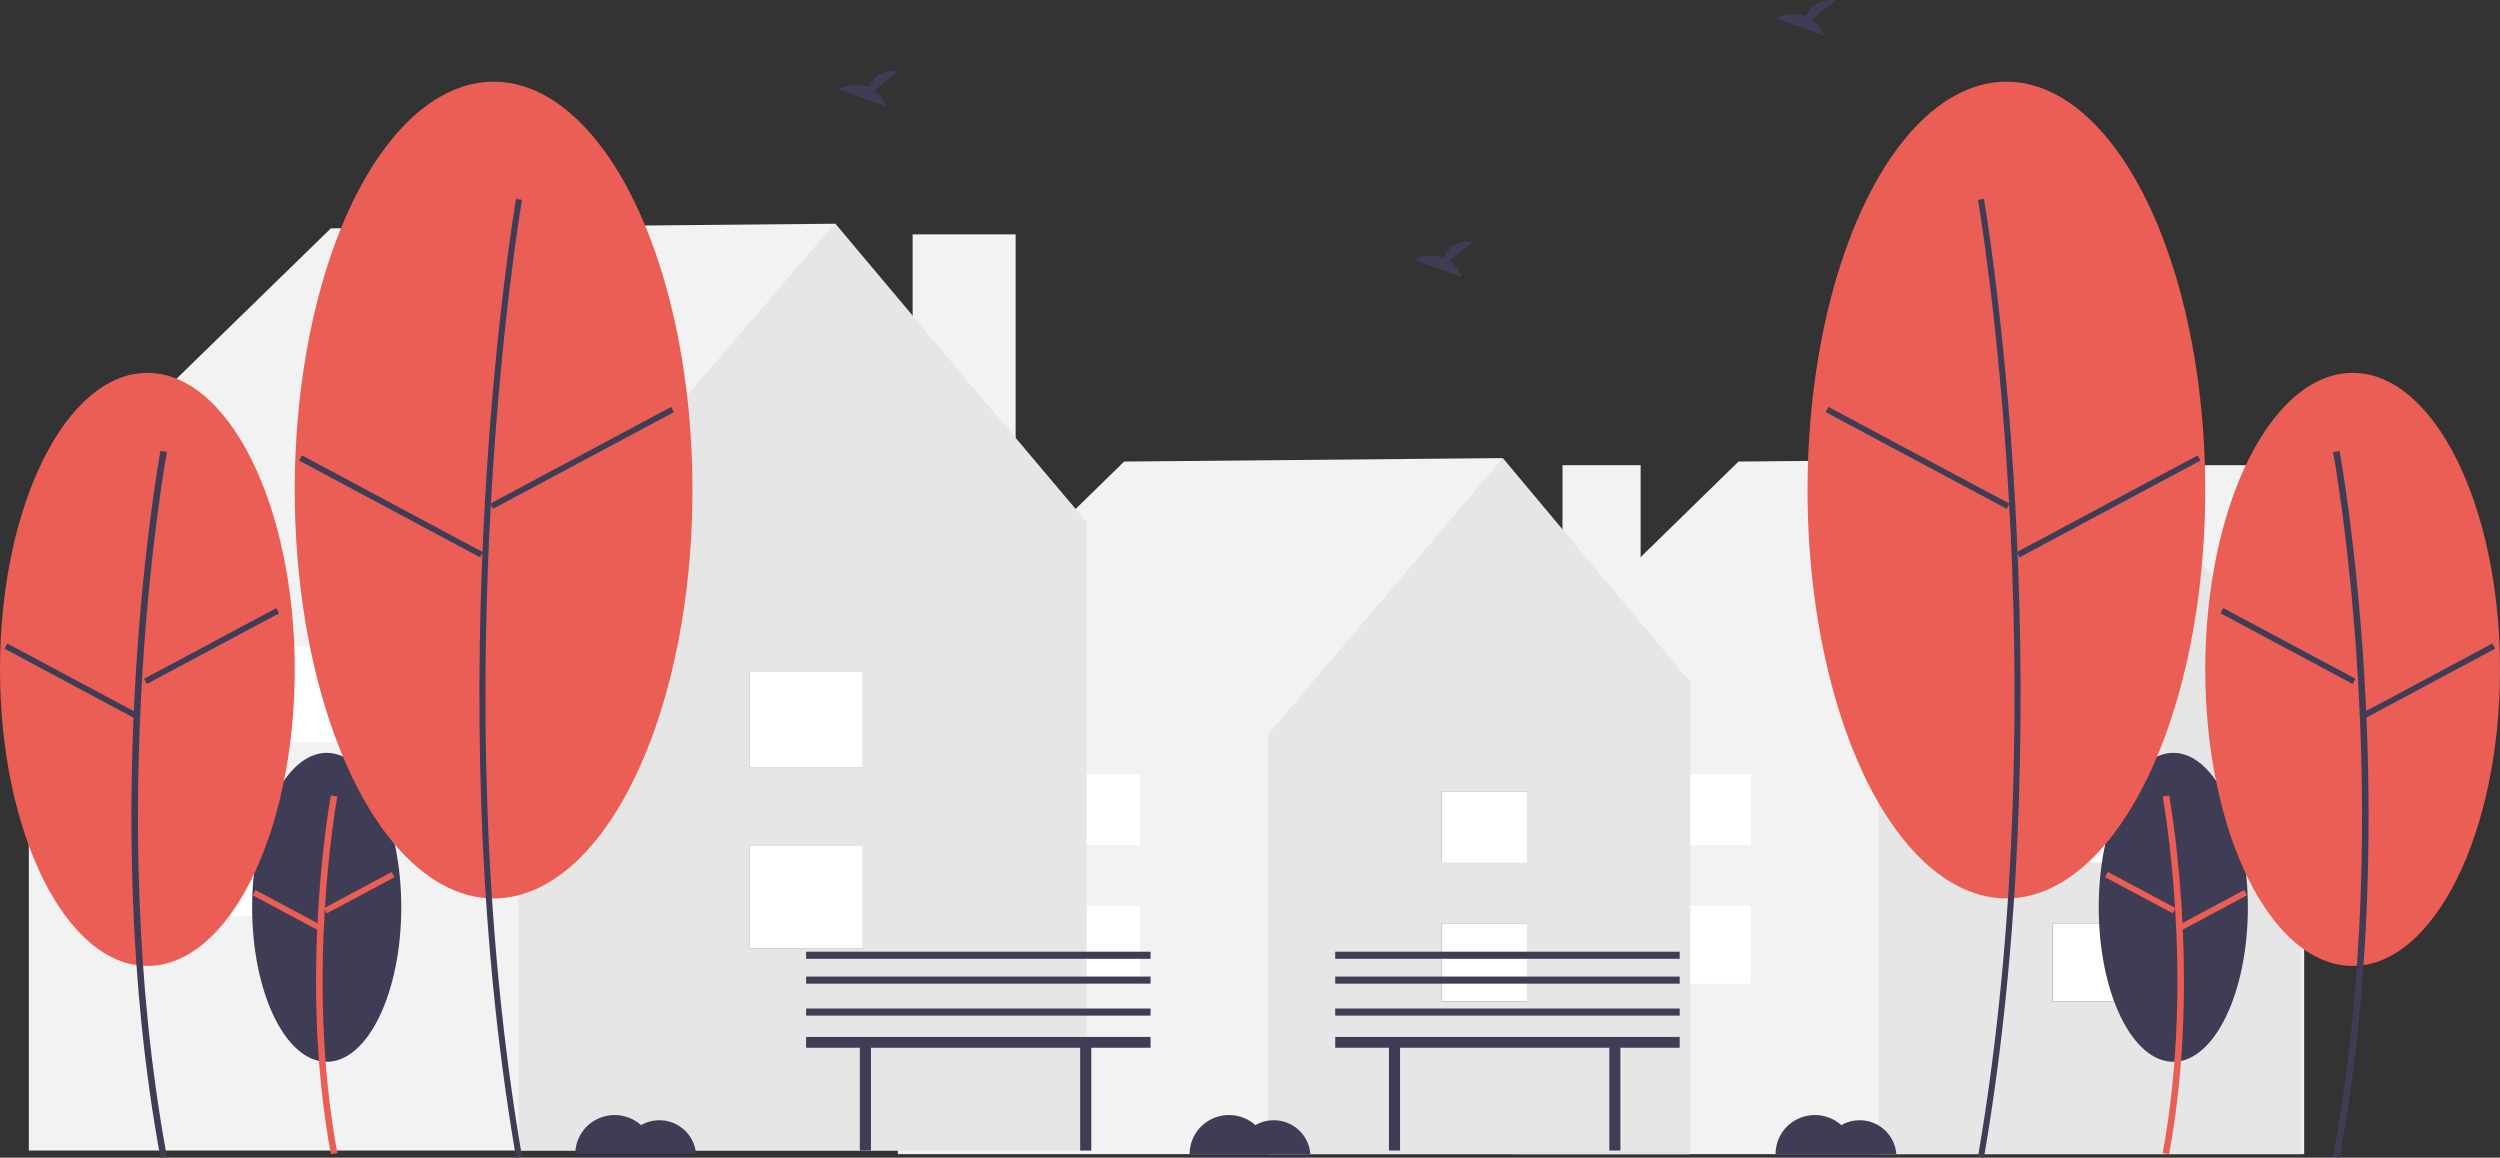 <svg id="undraw_empty_street_sfxm" xmlns="http://www.w3.org/2000/svg" width="704" height="326" viewBox="0 0 704 326">
  <rect x="0" y="0" width="704" height="326" fill="#333333" stroke="none"/>
  <rect id="Rectangle" width="22" height="75" transform="translate(612 131)" fill="#f2f2f2"/>
  <path id="Path" d="M224,63.24,170.981,0,64.559.975,0,64.022l1.3.841H.838V196H223.858V64.863L224,63.24Z" transform="translate(425 129)" fill="#f2f2f2"/>
  <path id="Path-2" data-name="Path" d="M66.2,0,0,77.911V196H119V63.09L66.2,0Z" transform="translate(529 129)" fill="#e6e6e6"/>
  <rect id="Rectangle-2" data-name="Rectangle" width="24" height="22" transform="translate(578 260)" fill="#3f3d56"/>
  <rect id="Rectangle-3" data-name="Rectangle" width="24" height="20" transform="translate(578 223)" fill="#3f3d56"/>
  <rect id="Rectangle-4" data-name="Rectangle" width="24" height="22" transform="translate(578 260)" fill="#fff"/>
  <rect id="Rectangle-5" data-name="Rectangle" width="24" height="20" transform="translate(578 223)" fill="#fff"/>
  <rect id="Rectangle-6" data-name="Rectangle" width="24" height="22" transform="translate(469 255)" fill="#fff"/>
  <rect id="Rectangle-7" data-name="Rectangle" width="24" height="20" transform="translate(469 218)" fill="#fff"/>
  <rect id="Rectangle-8" data-name="Rectangle" width="22" height="75" transform="translate(440 131)" fill="#f2f2f2"/>
  <path id="Path-3" data-name="Path" d="M224,63.24,170.981,0,64.559.975,0,64.022l1.3.841H.838V196H223.858V64.863L224,63.24Z" transform="translate(252 129)" fill="#f2f2f2"/>
  <path id="Path-4" data-name="Path" d="M66.2,0,0,77.911V196H119V63.09L66.2,0Z" transform="translate(357 129)" fill="#e6e6e6"/>
  <rect id="Rectangle-9" data-name="Rectangle" width="24" height="22" transform="translate(406 260)" fill="#3f3d56"/>
  <rect id="Rectangle-10" data-name="Rectangle" width="24" height="20" transform="translate(406 223)" fill="#3f3d56"/>
  <rect id="Rectangle-11" data-name="Rectangle" width="24" height="22" transform="translate(406 260)" fill="#fff"/>
  <rect id="Rectangle-12" data-name="Rectangle" width="24" height="20" transform="translate(406 223)" fill="#fff"/>
  <rect id="Rectangle-13" data-name="Rectangle" width="24" height="22" transform="translate(297 255)" fill="#fff"/>
  <rect id="Rectangle-14" data-name="Rectangle" width="24" height="20" transform="translate(297 218)" fill="#fff"/>
  <rect id="Rectangle-15" data-name="Rectangle" width="29" height="101" transform="translate(257 66)" fill="#f2f2f2"/>
  <path id="Path-5" data-name="Path" d="M299,84.212,228.23,0,86.174,1.3,0,85.254l1.741,1.119H1.119V261h297.69V86.373L299,84.212Z" transform="translate(7 63)" fill="#f2f2f2"/>
  <path id="Path-6" data-name="Path" d="M89.014,0,0,103.749V261H160V84.013L89.014,0Z" transform="translate(146 63)" fill="#e6e6e6"/>
  <rect id="Rectangle-16" data-name="Rectangle" width="32" height="29" transform="translate(211 238)" fill="#3f3d56"/>
  <rect id="Rectangle-17" data-name="Rectangle" width="32" height="27" transform="translate(211 189)" fill="#3f3d56"/>
  <rect id="Rectangle-18" data-name="Rectangle" width="32" height="29" transform="translate(211 238)" fill="#fff"/>
  <rect id="Rectangle-19" data-name="Rectangle" width="32" height="27" transform="translate(211 189)" fill="#fff"/>
  <rect id="Rectangle-20" data-name="Rectangle" width="32" height="29" transform="translate(65 229)" fill="#fff"/>
  <rect id="Rectangle-21" data-name="Rectangle" width="32" height="27" transform="translate(65 182)" fill="#fff"/>
  <ellipse id="Oval" cx="21" cy="43.5" rx="21" ry="43.5" transform="translate(71 212)" fill="#3f3d56"/>
  <path id="Path-7" data-name="Path" d="M4.179,101C-5.177,50.659,4.085.5,4.18,0L6,.276c-.094.5-9.3,50.393,0,100.452Z" transform="translate(89 224)" fill="#eb5e55"/>
  <path id="Rectangle-22" data-name="Rectangle" d="M0,0,21.587.009V1.672L0,1.663Z" transform="translate(91.266 255.725) rotate(-28.142)" fill="#eb5e55"/>
  <path id="Rectangle-23" data-name="Rectangle" d="M0,0H1.663l.009,21.588H.009Z" transform="matrix(0.472, -0.882, 0.882, 0.472, 71.171, 252.113)" fill="#eb5e55"/>
  <ellipse id="Oval-2" data-name="Oval" cx="41.5" cy="83.5" rx="41.5" ry="83.5" transform="translate(0 105)" fill="#eb5e55"/>
  <path id="Path-8" data-name="Path" d="M8.176,199c-18.3-99.187-.185-198.013,0-199L10,.279c-.185.984-18.251,99.544,0,198.447Z" transform="translate(37 127)" fill="#3f3d56"/>
  <path id="Rectangle-24" data-name="Rectangle" d="M0,0,42.223.018V1.68L0,1.663Z" transform="translate(40.571 191.14) rotate(-28.142)" fill="#3f3d56"/>
  <path id="Rectangle-25" data-name="Rectangle" d="M0,0H1.663L1.68,42.224H.018Z" transform="translate(1.269 182.675) rotate(-61.843)" fill="#3f3d56"/>
  <ellipse id="Oval-3" data-name="Oval" cx="56" cy="115" rx="56" ry="115" transform="translate(83 23)" fill="#eb5e55"/>
  <path id="Path-9" data-name="Path" d="M10.318,270c-23.1-134.576-.233-268.661,0-270L12,.277c-.233,1.336-23.049,135.158,0,269.452Z" transform="translate(135 56)" fill="#3f3d56"/>
  <path id="Rectangle-26" data-name="Rectangle" d="M0,0,57.779.024V1.687L0,1.663Z" transform="translate(138.028 141.826) rotate(-28.142)" fill="#3f3d56"/>
  <path id="Rectangle-27" data-name="Rectangle" d="M0,0H1.663L1.687,57.78H.024Z" transform="translate(84.245 129.702) rotate(-61.843)" fill="#3f3d56"/>
  <ellipse id="Oval-4" data-name="Oval" cx="21" cy="43.5" rx="21" ry="43.5" transform="translate(591 212)" fill="#3f3d56"/>
  <path id="Path-10" data-name="Path" d="M1.821,101C11.177,50.659,1.915.5,1.82,0L0,.276c.094.5,9.3,50.393,0,100.452Z" transform="translate(609 224)" fill="#eb5e55"/>
  <path id="Rectangle-28" data-name="Rectangle" d="M0,0H1.663l.009,21.587H.009Z" transform="translate(592.806 247.017) rotate(-61.858)" fill="#eb5e55"/>
  <path id="Rectangle-29" data-name="Rectangle" d="M0,0,21.588.009V1.672L0,1.663Z" transform="matrix(0.882, -0.472, 0.472, 0.882, 612.903, 260.827)" fill="#eb5e55"/>
  <ellipse id="Oval-5" data-name="Oval" cx="41.5" cy="83.5" rx="41.5" ry="83.5" transform="translate(621 105)" fill="#eb5e55"/>
  <path id="Path-11" data-name="Path" d="M1.824,199c18.3-99.187.185-198.013,0-199L0,.279c.185.984,18.251,99.544,0,198.447Z" transform="translate(657 127)" fill="#3f3d56"/>
  <path id="Rectangle-30" data-name="Rectangle" d="M0,0H1.663L1.68,42.224H.018Z" transform="translate(625.301 172.707) rotate(-61.858)" fill="#3f3d56"/>
  <path id="Rectangle-31" data-name="Rectangle" d="M0,0,42.223.018V1.68L0,1.663Z" transform="translate(664.608 201.119) rotate(-28.157)" fill="#3f3d56"/>
  <ellipse id="Oval-6" data-name="Oval" cx="56" cy="115" rx="56" ry="115" transform="translate(509 23)" fill="#eb5e55"/>
  <path id="Path-12" data-name="Path" d="M1.682,270c23.1-134.576.233-268.661,0-270L0,.277C.234,1.613,23.049,135.434,0,269.728Z" transform="translate(557 56)" fill="#3f3d56"/>
  <path id="Rectangle-32" data-name="Rectangle" d="M0,0H1.663L1.687,57.78H.024Z" transform="translate(514.124 116.061) rotate(-61.858)" fill="#3f3d56"/>
  <path id="Rectangle-33" data-name="Rectangle" d="M0,0,57.779.024V1.687L0,1.663Z" transform="translate(567.913 155.48) rotate(-28.157)" fill="#3f3d56"/>
  <path id="Path-13" data-name="Path" d="M10.184,5.446,17,.075C11.705-.5,9.53,2.345,8.639,4.6,4.5,2.9,0,5.122,0,5.122L13.637,10a10.182,10.182,0,0,0-3.452-4.554Z" transform="translate(398 68)" fill="#3f3d56"/>
  <path id="Path-14" data-name="Path" d="M10.184,5.446,17,.075C11.705-.5,9.53,2.345,8.639,4.6,4.5,2.9,0,5.122,0,5.122L13.637,10a10.182,10.182,0,0,0-3.452-4.554Z" transform="translate(236 20)" fill="#3f3d56"/>
  <path id="Path-15" data-name="Path" d="M10.184,5.446,17,.075C11.705-.5,9.53,2.345,8.639,4.6,4.5,2.9,0,5.122,0,5.122L13.637,10A10.182,10.182,0,0,0,10.184,5.446Z" transform="translate(500)" fill="#3f3d56"/>
  <path id="Path-16" data-name="Path" d="M23.678,1.467a10.37,10.37,0,0,0-5.157,1.371A11.163,11.163,0,0,0,6.581.948,10.982,10.982,0,0,0,0,11H34A10.314,10.314,0,0,0,23.678,1.467Z" transform="translate(500 314)" fill="#3f3d56"/>
  <path id="Path-17" data-name="Path" d="M23.678,1.467a10.37,10.37,0,0,0-5.157,1.371A11.163,11.163,0,0,0,6.581.948,10.982,10.982,0,0,0,0,11H34A10.314,10.314,0,0,0,23.678,1.467Z" transform="translate(162 314)" fill="#3f3d56"/>
  <path id="Path-18" data-name="Path" d="M23.678,1.467a10.37,10.37,0,0,0-5.157,1.371A11.163,11.163,0,0,0,6.581.948,10.982,10.982,0,0,0,0,11H34A10.314,10.314,0,0,0,23.678,1.467Z" transform="translate(335 314)" fill="#3f3d56"/>
  <path id="Path-19" data-name="Path" d="M97,0H0V3.047H15.128V32h3.129V3.047H77.178V32h3.129V3.047H97V0Z" transform="translate(227 292)" fill="#3f3d56"/>
  <rect id="Rectangle-34" data-name="Rectangle" width="97" height="2" transform="translate(227 284)" fill="#3f3d56"/>
  <rect id="Rectangle-35" data-name="Rectangle" width="97" height="2" transform="translate(227 275)" fill="#3f3d56"/>
  <rect id="Rectangle-36" data-name="Rectangle" width="97" height="2" transform="translate(227 268)" fill="#3f3d56"/>
  <path id="Path-20" data-name="Path" d="M97,0H0V3.047H15.128V32h3.129V3.047H77.178V32h3.129V3.047H97V0Z" transform="translate(376 292)" fill="#3f3d56"/>
  <rect id="Rectangle-37" data-name="Rectangle" width="97" height="2" transform="translate(376 284)" fill="#3f3d56"/>
  <rect id="Rectangle-38" data-name="Rectangle" width="97" height="2" transform="translate(376 275)" fill="#3f3d56"/>
  <rect id="Rectangle-39" data-name="Rectangle" width="97" height="2" transform="translate(376 268)" fill="#3f3d56"/>
</svg>
